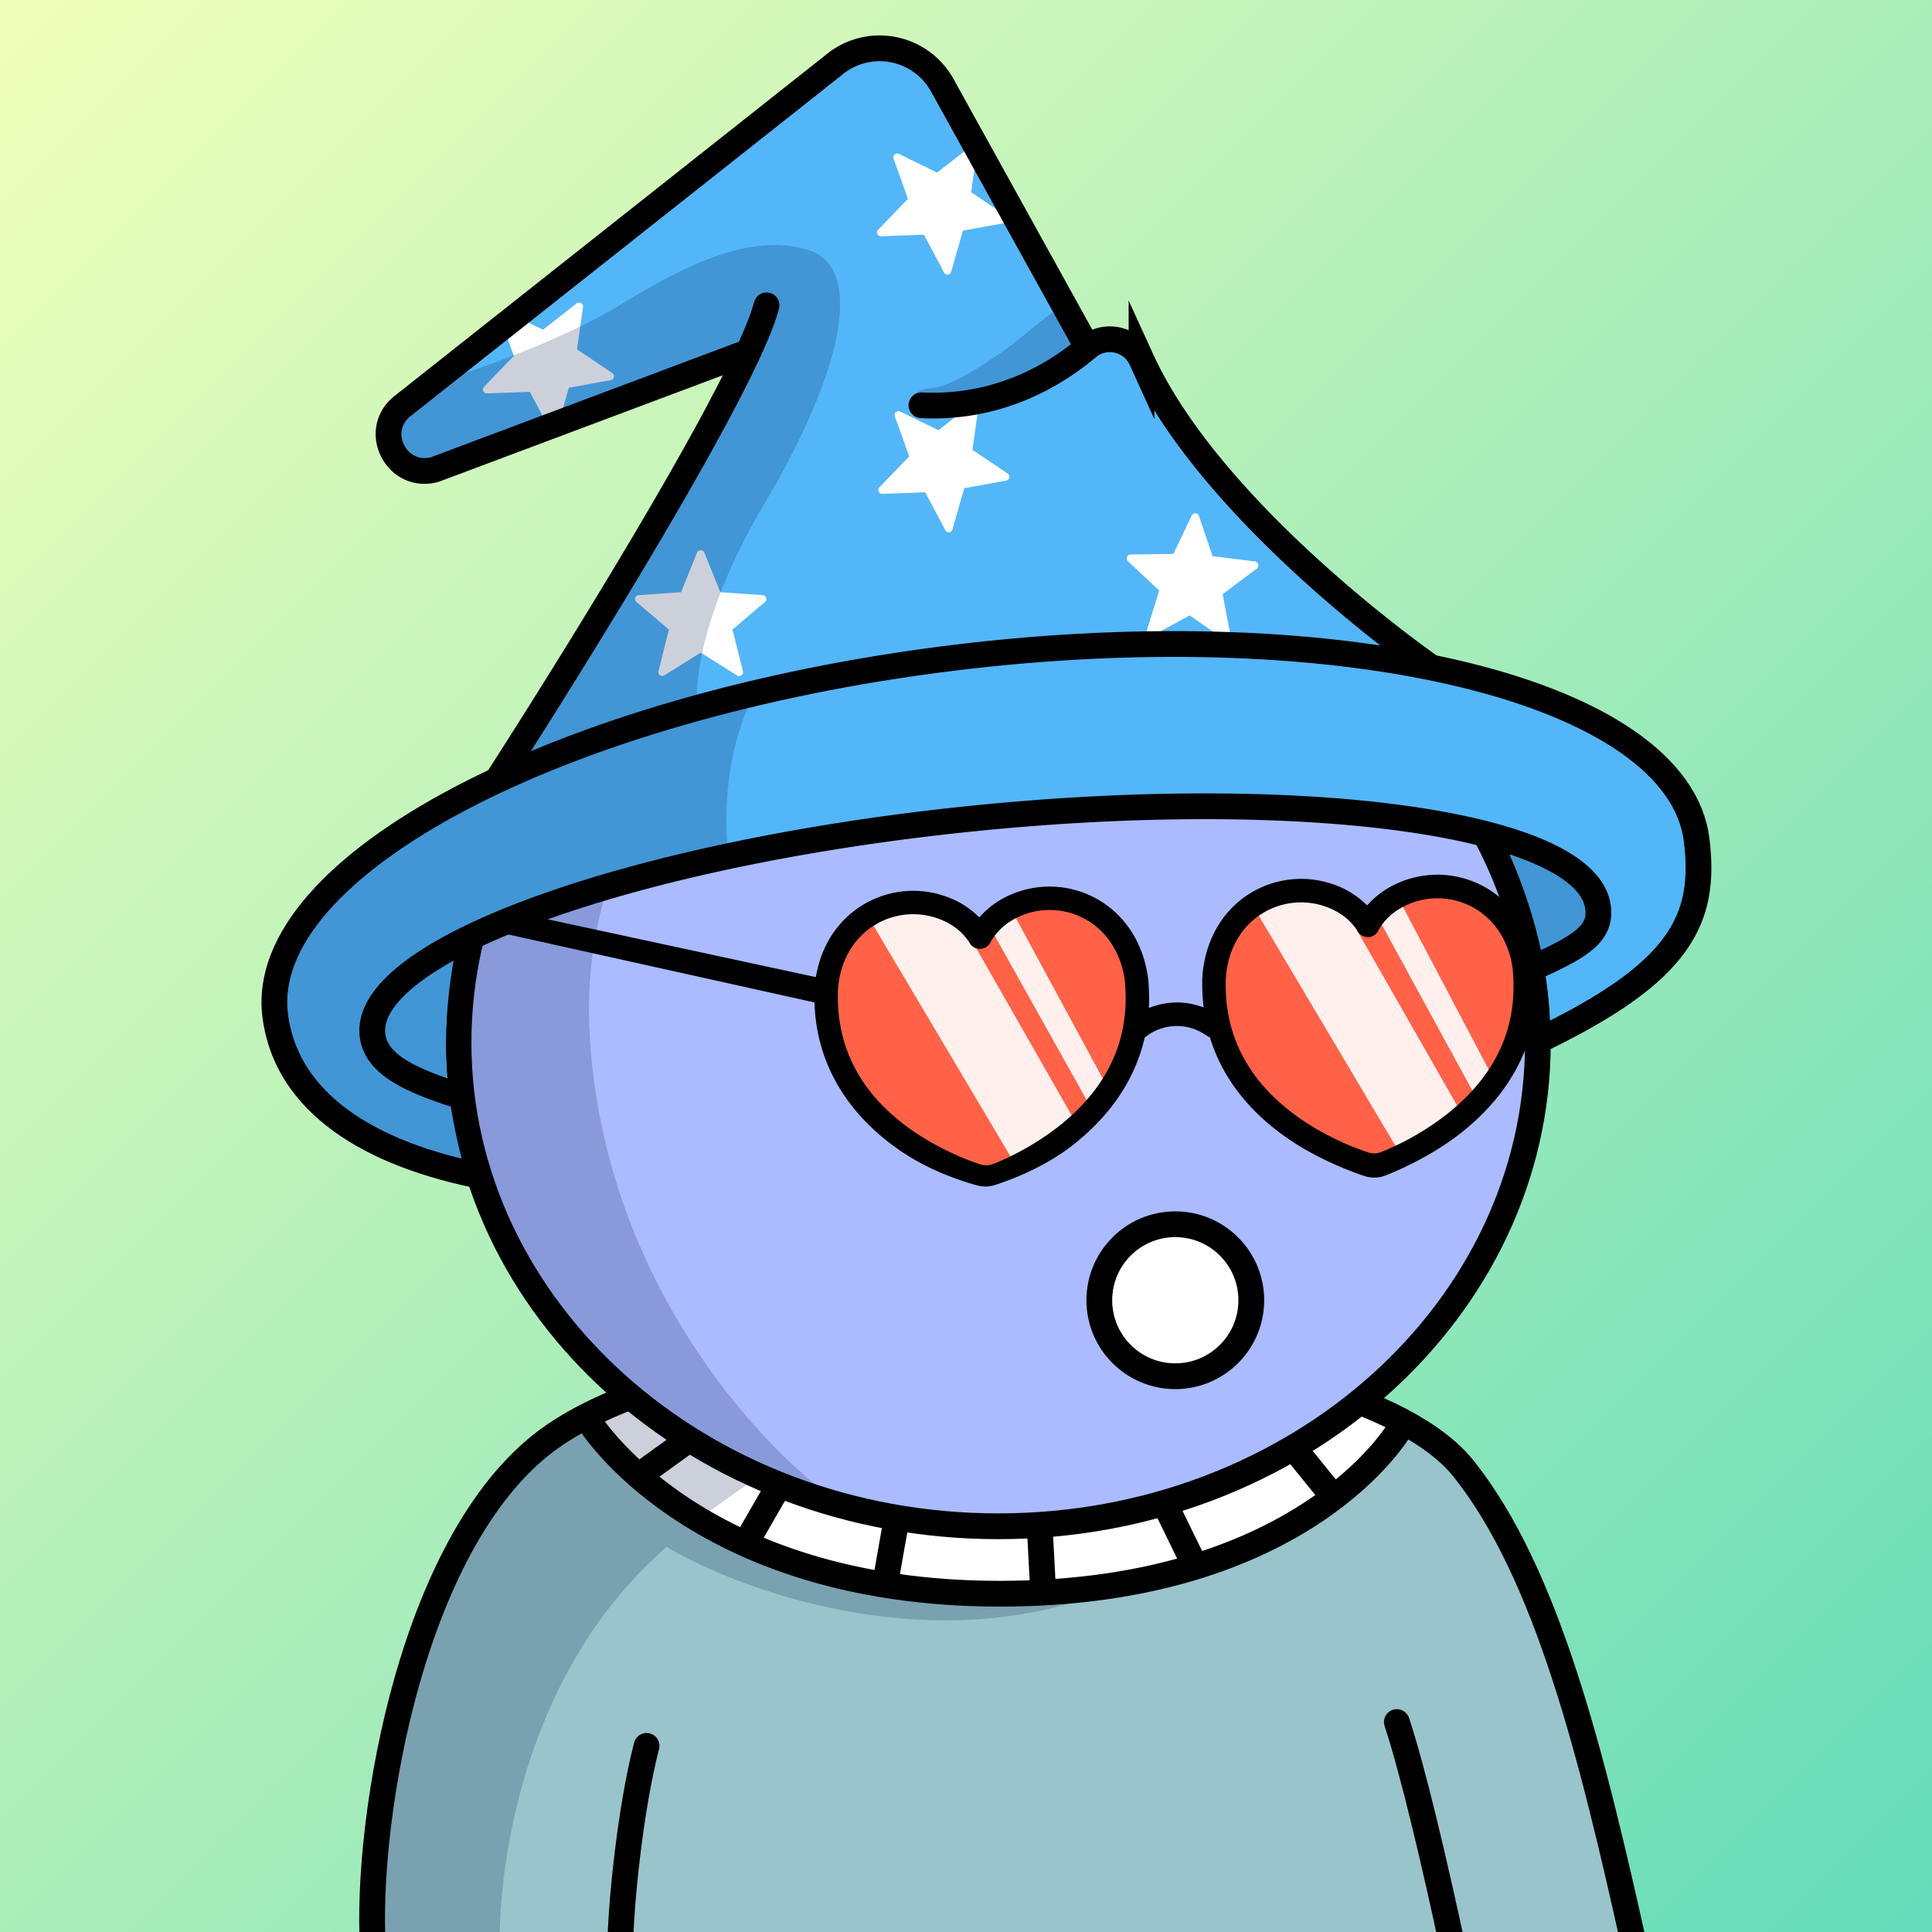 <svg
      xmlns="http://www.w3.org/2000/svg"
      preserveAspectRatio="xMidYMin meet"
      fill="none"
      viewBox="0 0 1500 1500"
    >
      <rect x="0" y="0" width="1500" height="1500" fill="#333333" stroke="none"/>
      <g>
      <path fill="url(#prefix__paint0_linear_53_30460)" d="M0 0h1500v1500H0z"/><defs><linearGradient id="prefix__paint0_linear_53_30460" x1="0" y1="0" x2="1500" y2="1500" gradientUnits="userSpaceOnUse"><stop stop-color="#F1FFBA"/><stop offset="1" stop-color="#65DCBA"/></linearGradient></defs>
      <g clip-path="url(#prefix__clip0_53_28440)"><path d="M1263 1500H289.33l3.73-66.49 19.17-107.35L354 1197l57.62-67.7s34.7-23.67 99.38-51.8c64.68-28.13 246.37-32.16 246.37-32.16s164.97-8.43 318.13 51.16C1228.66 1156.09 1263 1500 1263 1500z" fill="#99C4CB"/><path d="M466 1099s-.521 38.21 72.469 75.64 99.8 45.62 99.8 45.62 74.66 17.52 117.89 17.09c43.23-.43 122-9.29 122-9.29s82.32-21.7 109.62-40.47c27.301-18.77 99.721-76.09 99.721-76.09s-88.501-61-209.341-61c0 0-94.19-15.43-209.66 0s-140 25.5-140 25.5l-28 9s-23.389-.21-34.499 14z" fill="#fff"/><path d="M502.047 1215.45c-101.2 100-117.833 249-113.5 311l-99.501-13c-1.6-110.8 39-247.5 59.5-302l39.501-52.5 15.5-20.5 66.5-42.5c149.6-59.6 294-54.83 347.5-45-54.857 11.46-176.664 51.87-274.047 128.14 21.333 10.79 72.7 34.67 107.5 43.91 34.8 9.24 144.833 15.18 195.5 17-134.4 46-275.333-6.91-329-39.11a452.112 452.112 0 00-15.453 14.56z" fill="#001647" fill-opacity=".2"/><path d="M457 1103s81.38 134.36 319.15 134.36C1013.92 1237.36 1087 1109 1087 1109m-570-30c38.5 44.5 125.7 97.6 286.5 90 160.8-7.6 212-62.83 217-89.5M496.359 1145.43l50.11-36.14M578.51 1198.9l32.58-56.52M687.039 1230.64l11.64-66M809.939 1236.42l-3.41-64.42M927.521 1215.06l-28.97-59.27M1030.14 1155.88l-35.54-43.82" stroke="#000" stroke-width="20" stroke-miterlimit="10"/><path d="M289.5 1512.5c-6-101.5 31-323.03 140.5-398 158.5-108.51 616.5-87 706.5 26 64.91 81.5 99.5 222.5 132.5 371M1084.5 1337c12.33 37 29.5 110.3 43.5 175.5m-646.5 0c.333-32.83 7.7-107.6 20.5-157" stroke="#000" stroke-width="20" stroke-linecap="round"/></g><defs><clipPath id="prefix__clip0_53_28440"><path fill="#fff" d="M0 0h1500v1500H0z"/></clipPath></defs>
      <g clip-path="url(#prefix__clip0_299_662)"><path d="M775 1185c231.41 0 419-168.12 419-375.5 0-207.383-187.59-375.5-419-375.5-231.407 0-419 168.117-419 375.5 0 207.38 187.593 375.5 419 375.5z" fill="#ABF"/><path d="M457.5 796c7.6 194 131.833 327.5 193 370l-130-55.5L438 1034l-57.5-89.5-27-106 11-104L394 662l45-82.5 83.5-69.5 109-54.182 28.5-1C569.452 513.314 451.119 633.132 457.5 796z" fill="#001647" fill-opacity=".2"/><path d="M775 1185c231.41 0 419-168.12 419-375.5 0-207.383-187.59-375.5-419-375.5-231.407 0-419 168.117-419 375.5 0 207.38 187.593 375.5 419 375.5z" stroke="#000" stroke-width="20"/></g><defs><clipPath id="prefix__clip0_299_662"><path fill="#fff" d="M0 0h1500v1500H0z"/></clipPath></defs>
      <g clip-path="url(#prefix__clip0_53_29261)"><path d="M761.369 722.219a74.743 74.743 0 00-74.67 74.67 10.671 10.671 0 0021.33 0 53.344 53.344 0 0191.31-38.188 53.341 53.341 0 0115.36 38.188 31.999 31.999 0 01-54.627 22.627 32 32 0 01-9.373-22.627c-.041-1.427.2-2.847.71-4.18a10.68 10.68 0 012.3-3.58 10.659 10.659 0 0117.6 3.58 10.64 10.64 0 01.72 4.18 10.67 10.67 0 1021.34 0 32.003 32.003 0 00-9.372-22.628 32.003 32.003 0 00-45.255 0 32.004 32.004 0 00-9.373 22.628 53.333 53.333 0 0053.33 53.33 53.33 53.33 0 0053.33-53.33 74.738 74.738 0 00-74.66-74.67zM1048.37 722.219a74.743 74.743 0 00-74.671 74.67 10.671 10.671 0 0021.33 0 53.354 53.354 0 013.848-20.636 53.313 53.313 0 0111.513-17.552 53.28 53.28 0 0117.39-11.752 53.352 53.352 0 0141.17 0 53.385 53.385 0 0117.39 11.752 53.414 53.414 0 0111.51 17.552 53.227 53.227 0 013.85 20.636 32 32 0 01-32 32 32 32 0 01-32-32c-.06-1.789.34-3.563 1.15-5.159.81-1.596 2-2.963 3.48-3.974a10.664 10.664 0 0110.19-1.017c1.32.557 2.51 1.376 3.51 2.407a10.68 10.68 0 012.28 3.593c.52 1.331.76 2.752.72 4.18 0 2.83 1.12 5.544 3.12 7.545a10.697 10.697 0 007.55 3.125c2.83 0 5.54-1.124 7.54-3.125a10.637 10.637 0 003.13-7.545 31.999 31.999 0 00-32-32 31.999 31.999 0 00-32 32 53.337 53.337 0 0015.62 37.71 53.336 53.336 0 0037.71 15.62c14.14 0 27.71-5.619 37.71-15.62a53.337 53.337 0 0015.62-37.71 74.736 74.736 0 00-21.89-52.776 74.731 74.731 0 00-52.77-21.894v-.03z" fill="#000"/><path d="M912.5 1068.5c32.585 0 59-26.42 59-59 0-32.585-26.415-59-59-59s-59 26.415-59 59c0 32.58 26.415 59 59 59z" fill="#fff" stroke="#000" stroke-width="20" stroke-miterlimit="10"/></g><defs><clipPath id="prefix__clip0_53_29261"><path fill="#fff" d="M0 0h1500v1500H0z"/></clipPath></defs>
      <g clip-path="url(#prefix__clip0_53_26521)"><path d="M645.5 817.501l-6-36 2.5-19c1.167-2.167 3.5-7.1 3.5-9.5 0-3 0-5 3-10.5s7-12 12.5-18.5c4.4-5.2 10.5-10.833 13-13 3.333-1.5 11.2-4.8 16-6 4.8-1.2 19-3.833 25.5-5 3.333 1.667 10.9 5 14.5 5 4.5 0 17.5 2.5 20 6 2 2.8 7.833 9.833 10.5 13l5.5-6.5c5.5-6.5 14.5-12.5 18.5-12.5s21-5 25-5h16c8 0 13.5 2 19.5 5s11.5 6.5 15.5 9.5 8.5 12 11.5 18.5 7 10.5 7.5 20 2.5 24 3 28.5c.4 3.6 4.167 10.167 6 13l5.923-.494c7.382-2.693 15.809-2.984 23.951-1.996l6.126-.51 21.5 3v-41.5c1.167-20.667 15-61.6 61-60 46 1.6 56.5 17 56 24.5 11.33-16.833 44.8-43.9 88-17.5S1181.67 792 1170 821.5c-14.67 27.5-55.9 82.4-103.5 82-47.6-.4-95.5-52.167-113.5-78l-7-25.5c-6.701-3.174-16.917-6.688-27.626-7.989l-23.951 1.996c-5.851 2.135-11.046 5.78-14.923 11.493-15.2 22.4-26.333 47.333-30 57-13.5 16.167-49.4 49.1-85 51.5-35.6 2.4-88.5-51.333-110.5-78.5l-8.5-17.999z" fill="#FF6247"/><path d="M673 710s14-.77 66-7l97 169.89s-10.93 29.69-49 29.11L673 710zM765.58 714.5s.64.35 18.42-10.5l75.5 139.5s2.07 13.53-12.5 16.5l-81.42-145.5zM972 701.999s28-18.5 66-7l97 169.89s-10.93 29.69-49 29.11l-114-192zM1066.58 706.5s.64.35 18.42-10.5l73.5 139.5s2.07 13.53-12.5 16.5l-79.42-145.5z" fill="#fff" fill-opacity=".9"/><path d="M1192.94 755.47v-.09c-.14-4.17-2.27-41.41-34.9-63.45a75.432 75.432 0 00-71.21-6.94 67.672 67.672 0 00-23.69 16.16l-1.71 1.8-1.81-1.69a67.16 67.16 0 00-24.62-14.69 75.399 75.399 0 00-70.679 11.32c-31.08 23.94-31 61.28-30.9 65.45-.03 5.009.197 10.015.68 15l.36 3.76-3.6-1.13a56.453 56.453 0 00-35.44.41l-3.4 1.16.09-3.6c.13-4.66 0-9.45-.3-14.24-.15-4.27-2.37-41.58-34.91-63.55a75.45 75.45 0 00-71.22-6.94 67.598 67.598 0 00-23.68 16.21l-1.7 1.8-1.81-1.69a67.466 67.466 0 00-24.59-14.67 75.396 75.396 0 00-70.68 11.28c-19.23 14.8-26.54 34.7-29.28 48.8l-.53 2.69-252.13-54.36a9.117 9.117 0 00-12.05 4.57 9.1 9.1 0 00-.211 6.972 9.103 9.103 0 004.781 5.078l258.56 57.39.07 1.78c1.85 45.25 24.65 84.31 65.93 112.94 21.13 14.62 44.38 22.92 60.15 27.31a24.404 24.404 0 0014.21-.34c23.59-7.77 44.49-18.53 60.45-31.1 29.3-23.1 47.92-50.84 55.36-82.45l.2-.85.68-.54a39.163 39.163 0 0145.81-2l2.33 1.48c.293.193.597.37.91.53l.94.48.31 1c9.61 30.37 29.73 56.34 59.83 77.19 22.429 15.53 46.889 25 59.479 29.25a24.659 24.659 0 0017.08-.46c12.54-5 36.78-16 58.24-32.92 41.73-32.85 61.99-75.76 58.6-124.11zM822.451 874.13a212.661 212.661 0 01-51 29.49 15.255 15.255 0 01-10.53.33 212.032 212.032 0 01-52.7-26.29c-38.68-27-58.1-62.41-57.72-105.08V772c-.05-5.41.85-32.83 23.77-50.45a57.174 57.174 0 0153.6-8.55c10.61 3.71 18.88 9.9 24.56 18.41l.16.27a8.917 8.917 0 005.86 4.74h.32l.54.1a9.07 9.07 0 0010-5.49l.16-.32c5.14-8.76 13-15.4 23.31-19.74a57.235 57.235 0 0154 5.22c25.74 17.4 26.82 47.68 26.85 49v.63c2.98 42.51-14.22 78.95-51.18 108.31zm301.149-9.26a212.562 212.562 0 01-51 29.48 15.137 15.137 0 01-10.51.34 212.04 212.04 0 01-52.18-25.88c-39.099-27.1-58.709-62.55-58.279-105.4v-.56c0-5.41.86-32.83 23.78-50.47a57.16 57.16 0 0153.579-8.57c10.59 3.69 18.83 9.84 24.52 18.3l.17.3a8.992 8.992 0 003.81 4 9.04 9.04 0 004.91 1.09h.68a9.016 9.016 0 004.37-1.73 9.088 9.088 0 002.94-3.79l.15-.31c5.16-8.79 13-15.45 23.36-19.79a57.225 57.225 0 0154 5.22c25.07 16.95 26.75 45.77 26.86 49v.64c3.02 42.4-14.18 78.77-51.16 108.13z" fill="#000"/></g><defs><clipPath id="prefix__clip0_53_26521"><path fill="#fff" d="M0 0h1500v1500H0z"/></clipPath></defs>
      <g clip-path="url(#prefix__clip0_53_26339)"><path d="M1294.36 589.74c21.14 26.76 22.63 46.39 25.92 73.14 3.56 28.84-.01 57.69-25.92 85.99-21.28 23.26-51.52 36.3-91.11 55.87.99-14.52-1-35.25-3.88-50.75 26.43-18.93 47.28-17.44 42.91-53.12-4.19-33.96-36.25-46.42-98.91-61.87l-201.05-19.15-232 20.5-294.5 59.5-64.5 33 .46-7c-53.43 29.1-70.64 50.43-66.57 83.65 3.43 27.8 19.18 22.03 63.18 39.38 3.67 25.62 9.9 53.19 13.81 62-109.44-27.14-143.21-51.93-149.88-106-3.3-26.75 1.42-71.2 26.5-100 25.63-29.36 43.06-40.24 93.63-66.91a733.43 733.43 0 0125.83-13L399.501 593l61-107.5 117.5-209.5-233.5 85c-20.167 3.667-55.9.9-37.5-39.5s160.333-133.5 229-175l98.5-92c22-15.833 72.8-36.3 100 8.5 27.2 44.8 84 153.667 109 202.5 7.333-4.167 27.5-2.7 49.5 36.5s77.167 91.333 102 112.5l91.999 86-12.72 7.34 7.91 12.55a826.4 826.4 0 0120.61 3.13c.94.274 1.91.436 2.89.48 19.74 3.333 38.7 7.22 56.88 11.66 55.53 13.61 99.87 31.81 131.79 54.08z" fill="#53B6F9"/><path d="M572.28 524.39L544 506.7l-28.28 17.69a2.995 2.995 0 01-3.321-.134 2.997 2.997 0 01-1.159-3.116l8.09-32.36-25.26-21.42a3.004 3.004 0 01-.914-3.213 3.002 3.002 0 012.624-2.067l33-2.3 12.47-30.94a3.126 3.126 0 012.77-1.684 3.118 3.118 0 012.77 1.684l12.47 30.94 33 2.3a3.005 3.005 0 012.625 2.067 3.002 3.002 0 01-.915 3.213l-25.26 21.42 8.09 32.36a2.999 2.999 0 01-4.52 3.25zM734 411.709l-15.64-29.46-33.36 1.19a3 3 0 01-2.26-5.06l23.19-24-11.17-31.18a3.001 3.001 0 014.12-3.71l29.7 14.51 26.27-20.56c1.92-1.5 5.13.36 4.8 2.78l-4.67 33 27.41 18.48a3.004 3.004 0 011.242 3.104 2.993 2.993 0 01-2.402 2.326l-32.59 5.92-9.17 32.07a3.002 3.002 0 01-4.273 1.792 2.997 2.997 0 01-1.237-1.222l.04.02zM890.1 490.36l9.9-31.85-24.33-22.82a2.996 2.996 0 012-5.17l33.35-.44 14.26-29.9a2.996 2.996 0 012.873-1.701 3.007 3.007 0 012.667 2.011l10.64 31.29 33.1 4.16a3.121 3.121 0 011.44 5.36l-26.73 20 6.2 32.47a3.007 3.007 0 01-1.329 3.056 2.997 2.997 0 01-3.331-.056l-27.17-19-29.22 16.08a3.002 3.002 0 01-4.29-3.5l-.03.01zM733 211.709l-15.64-29.46-33.36 1.19a3 3 0 01-2.26-5.06l23.19-24-11.17-31.18a3.001 3.001 0 014.12-3.71l29.7 14.51 26.27-20.56c1.92-1.5 5.13.36 4.8 2.78l-4.67 33 27.41 18.48a3.004 3.004 0 011.242 3.104 2.993 2.993 0 01-2.402 2.326l-32.59 5.92-9.17 32.07a3.002 3.002 0 01-4.273 1.792 2.997 2.997 0 01-1.237-1.222l.04.02zM427 333.709l-15.64-29.46-33.36 1.19a3 3 0 01-2.26-5.06l23.19-24-11.17-31.18a3.001 3.001 0 014.12-3.71l29.7 14.51 26.27-20.56c1.92-1.5 5.13.36 4.8 2.78l-4.67 33 27.41 18.48a3.004 3.004 0 011.242 3.104 2.993 2.993 0 01-2.402 2.326l-32.59 5.92-9.17 32.07a3.002 3.002 0 01-4.273 1.792 2.997 2.997 0 01-1.237-1.222l.04.02z" fill="#fff"/><path d="M348.42 846.281c-25.82-10.39-61.32-31-63.07-43.16-.89-6.19 1.63-13.14 7.48-20.65 5.68-7.28 38.42-30.19 60.64-43.17 0 0-11.96 53.49-5.05 106.98zM1198.06 746.151c-4.93-27.29-14.85-57.46-26-82.85 34.65 12.3 55.07 12.7 56.76 24.46 16.91 38.14-11.23 44.1-30.76 58.39z" fill="#4296D5"/><path d="M585 540.001c-24.8 49.2-22.666 106.833-18.5 129.5-95.999 16.001-181 50.666-211.5 65.999l-55 36-6.5 38.5 23 21.5 31 11.5 4 11.5 10.5 50-45.5-12.5-58.5-26-38.5-56-9.5-33.5 9.5-35.5 33.5-52 135-84.5 134.5-220 53-110.5c-67.667 27.667-208.9 85.2-232.5 94-23.6 8.8-38.5-21.667-43-38l43-34.5c28.333-8.666 95.6-32.499 138-58.499 53-32.5 104-57 147.5-42.5s24.5 96.5-35 196.5c-47.6 80-54.5 138-52 157l43.5-8zM725 301c-12.8 1.2-15.667 5.5-15.5 7.5l15.5 4c6.333-.333 24-2.5 44-8.5 25-7.5 72.5-34 73.5-33.5S824 240 820.5 241c-3.405.973-14.381 9.99-27.865 21.067L791.5 263c-14 11.5-50.5 36.5-66.5 38z" fill="#001647" fill-opacity=".2"/><path d="M357.36 851.001c-41.74-13-65-25.49-68.05-46.62-9.31-65.15 196-140.45 458.69-168.13 262.69-27.68 483.27 2.62 492.64 67.76 3 21-13.55 30.71-49.42 47.09M1109 516.591s-167.34-116.29-222.73-237.36a26.983 26.983 0 00-7.543-9.775 26.99 26.99 0 00-23.452-5.283 27.005 27.005 0 00-11.005 5.598c-25.9 21.87-69.49 47.74-128.86 44.9" stroke="#000" stroke-width="20" stroke-miterlimit="10" stroke-linecap="round"/><path d="M844.27 269.77L731.57 66.18a55.588 55.588 0 00-85.12-15L311.51 316.06c-22.8 19.83-2.67 56.79 26.36 48.38l240.24-90.12M387.05 604s188-291.12 208.11-366.93" stroke="#000" stroke-width="20" stroke-miterlimit="10" stroke-linecap="round"/><path d="M370.5 912.5C276 893 221.2 849.67 213.62 788.11c-14.27-115.64 221.25-239.75 526-277.3 304.75-37.55 563.41 25.85 577.67 141.48 7.6 61.7-12.64 102.12-119.81 154.21" stroke="#000" stroke-width="20" stroke-miterlimit="10"/></g><defs><clipPath id="prefix__clip0_53_26339"><path fill="#fff" d="M0 0h1500v1500H0z"/></clipPath></defs>
      
    </g>
    </svg>